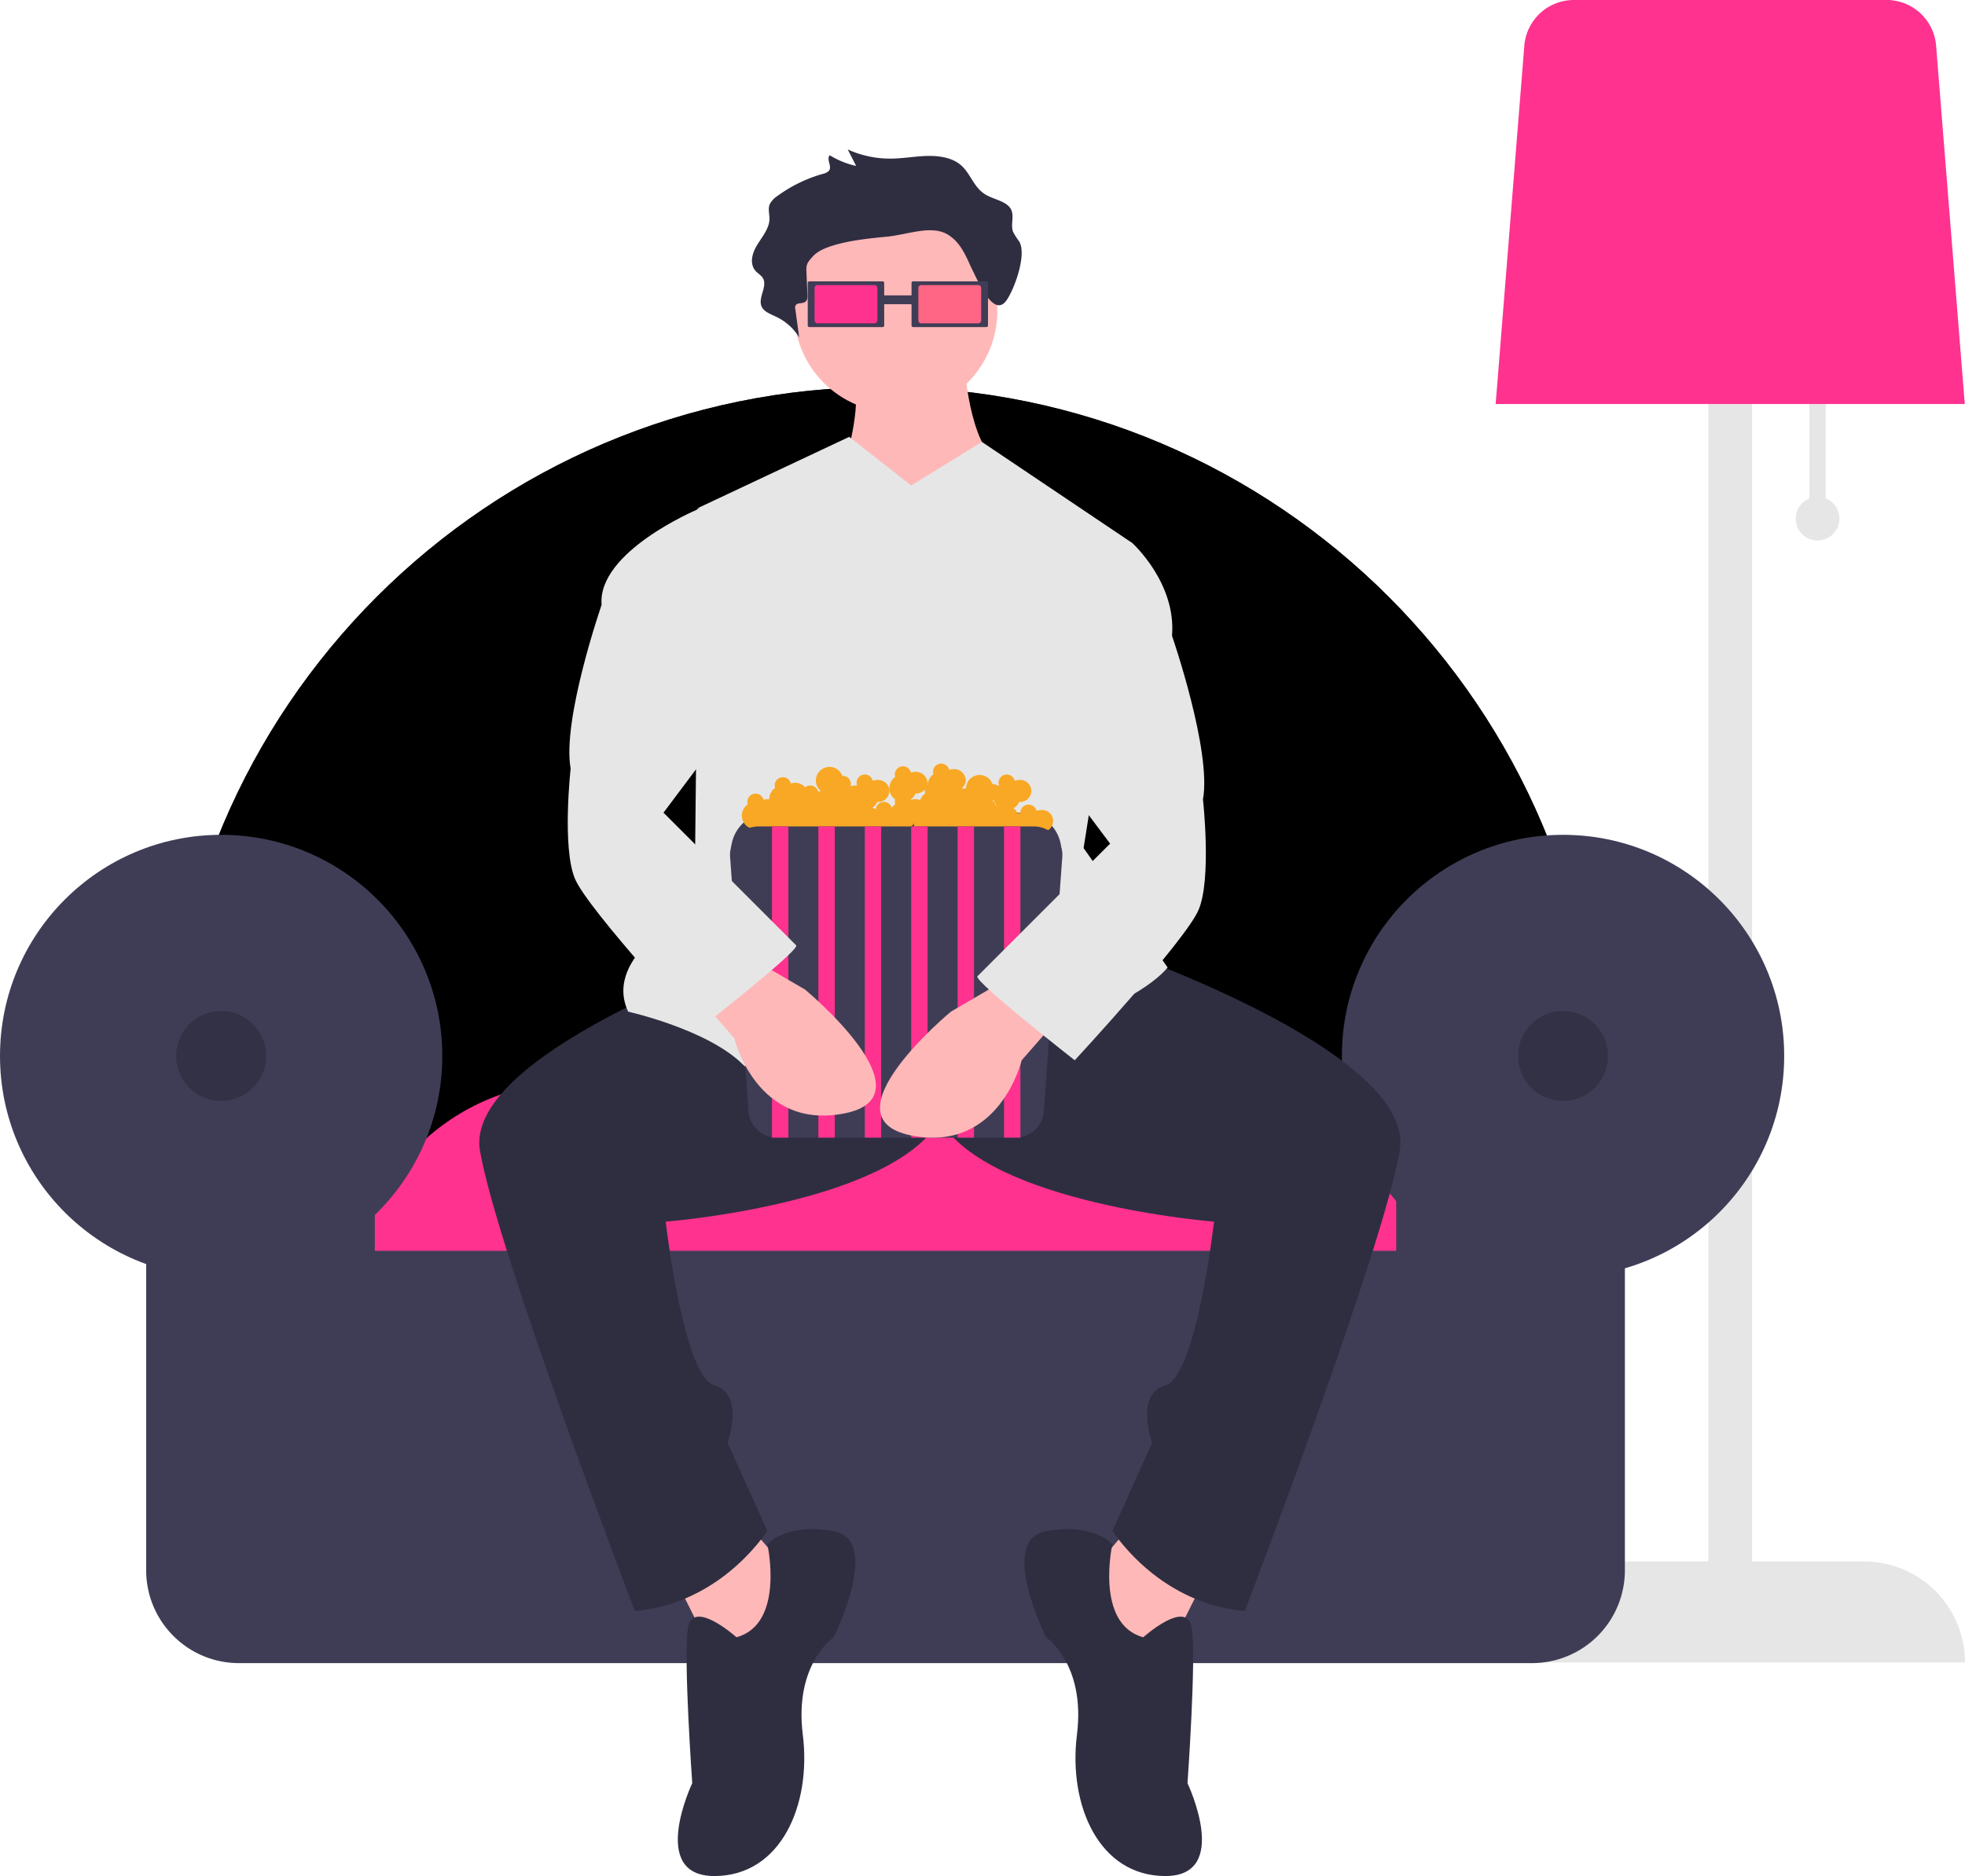 <svg xmlns="http://www.w3.org/2000/svg" xmlns:xlink="http://www.w3.org/1999/xlink" width="719.769" height="687.25" xmlns:v="https://vecta.io/nano"><path d="M668.769 182.587V144h-6v38.587a8 8 0 1 0 6 0zm14 389.413h-41V74h-16v498h-41a37 37 0 0 0-37 37h0 172 0a37 37 0 0 0-37-37z" fill="#e6e6e6"/><path d="M547.852 148h171.834L709.179 16.66A18.2 18.2 0 0 0 691.133 0H576.406a18.2 18.2 0 0 0-18.046 16.66z" fill="#ff328f"/><use xlink:href="#A" fill="#3f3d56"/><use xlink:href="#A" opacity=".2"/><path d="M129.072 476.071h403.632c-.798-44.176-36.811-79.584-80.994-79.633H210.066c-44.183.049-80.196 35.457-80.994 79.633z" fill="#ff328f"/><g fill="#3f3d56"><circle cx="81.006" cy="386.827" r="81.006"/><circle cx="572.533" cy="386.827" r="81.006"/><path d="M511.435 428.017v30.206H137.298v-30.206H53.546v147.222c0 18.784 15.227 34.011 34.011 34.011h473.619a34.01 34.01 0 0 0 34.011-34.011V428.017z"/></g><circle cx="81.006" cy="386.827" r="16.476" opacity=".2"/><circle cx="572.533" cy="386.827" r="16.476" opacity=".2"/><path d="M353.178 132.496s1.62 30.775 12.958 37.254 0 50.211 0 50.211l-53.451 1.62-3.239-51.831s6.479-21.056 3.239-30.775 40.493-6.479 40.493-6.479zm59.929 427.606l-19.436 22.676 30.775 29.155 16.197-32.394-27.536-19.437zm-137.676 0l19.437 22.676-30.775 29.155-16.197-32.394 27.535-19.437z" fill="#ffb8b8"/><g fill="#2f2e41"><path d="M402.579 345.489s116.62 38.873 110.141 76.127-56.69 168.451-56.69 168.451-27.535 0-48.592-29.155l14.577-32.394s-6.479-17.817 4.859-21.056 17.817-59.93 17.817-59.93-82.606-6.479-100.423-37.254l-32.394-77.746z"/><path d="M285.96 345.489s-116.62 38.873-110.141 76.127 56.69 168.451 56.69 168.451 27.535 0 48.592-29.155l-14.577-32.394s6.479-17.817-4.859-21.056-17.817-59.93-17.817-59.93 82.606-6.479 100.423-37.254l32.394-77.746zm132.816 254.296s16.197-14.577 17.817-3.239-1.62 56.69-1.62 56.69 16.197 34.014-8.099 34.014-35.634-25.915-32.394-51.831-11.338-35.634-11.338-35.634-17.817-35.634 0-38.873 24.296 4.859 24.296 4.859-6.479 29.155 11.338 34.014zm-149.014 0s-16.197-14.577-17.817-3.239 1.62 56.69 1.62 56.69-16.197 34.014 8.099 34.014 35.634-25.915 32.394-51.831 11.338-35.634 11.338-35.634 17.817-35.634 0-38.873-24.296 4.859-24.296 4.859 6.479 29.155-11.338 34.014z"/></g><circle cx="328.072" cy="113.87" r="37.254" fill="#ffb8b8"/><path d="M333.741 177.849l-22.676-17.817-55.07 25.915-1.62 147.394s-34.014 16.197-24.296 37.254c0 0 29.155 6.479 42.113 19.437s85.845-4.859 116.62-14.577 38.873-21.056 38.873-21.056l-30.775-43.732 17.817-111.761-55.064-37.021z" fill="#e6e6e6"/><path d="M373.363 88.514a32.73 32.73 0 0 1-2.221-3.447c-1.155-2.813.669-6.129-1.035-8.756-1.74-2.682-6.159-3.247-9.165-5.069-4.631-2.807-5.473-8.314-9.811-11.407-3.126-2.228-7.584-2.829-11.762-2.702s-8.299.882-12.478.965a37.62 37.62 0 0 1-16.377-3.349l3.083 6.031c-3.426-.747-6.699-2.073-9.678-3.923-1.364 1.691 1.131 4.259-.416 5.845a4.96 4.96 0 0 1-2.184 1.013 52.26 52.26 0 0 0-16.538 8.068 8.31 8.31 0 0 0-2.783 2.938c-.804 1.781-.091 3.748-.152 5.641-.111 3.441-2.737 6.441-4.601 9.541s-2.87 7.118-.106 9.749a25.18 25.18 0 0 1 1.932 1.703c2.77 3.267-2.133 8.052.23 11.519 1.026 1.505 3.129 2.267 4.957 3.156 3.501 1.637 6.447 4.262 8.474 7.553l-1.421-10.428a1.72 1.72 0 0 1 .283-1.519c.688-.701 2.129-.422 3.079-.886 1.045-.511 1.124-1.683 1.082-2.665l-.32-7.571c-.144-3.405-.184-3.857 2.324-6.605 1.752-1.92 4.507-3.078 7.275-3.93 6.325-1.947 13.128-2.62 19.853-3.278 7.809-.764 16.602-4.553 22.667-.53 4.964 3.293 6.615 8.706 9.007 13.507 2.15 4.315 7.668 17.02 12.262 10.143 2.885-4.319 7.297-16.497 4.541-21.306z" fill="#2f2e41"/><use xlink:href="#B" fill="#3f3d56"/><path d="M337.468 104.438a1.08 1.08 0 0 0-1.079 1.079v11.846a1.08 1.08 0 0 0 1.079 1.079h20.849a1.08 1.08 0 0 0 1.079-1.079v-11.846a1.08 1.08 0 0 0-1.079-1.079z" fill="#ff6584"/><g fill="#3f3d56"><path d="M320.784 108.201h13.986v3.239h-13.986z"/><use xlink:href="#B" x="-38.021"/></g><path d="M299.448 104.438a1.08 1.08 0 0 0-1.079 1.079v11.846a1.08 1.08 0 0 0 1.079 1.079h20.848a1.08 1.08 0 0 0 1.079-1.079v-11.846a1.08 1.08 0 0 0-1.079-1.079z" fill="#ff328f"/><path d="M281.769 297.75h93a14 14 0 0 1 14 14h0a0 0 0 0 1 0 0h-121a0 0 0 0 1 0 0h0a14 14 0 0 1 14-14z" fill="#3f3d56"/><path d="M381.269 296.75a4.96 4.96 0 0 0-1.599.272c-.365-1.469-1.77-2.435-3.273-2.25s-2.631 1.463-2.628 2.978c0 .015.004.029.004.044a5.14 5.14 0 0 0-1.103.229 3.01 3.01 0 0 0-1.483-1.911c.961-.531 1.721-1.363 2.164-2.369a4.02 4.02 0 1 0-.082-7.992 4.96 4.96 0 0 0-1.599.272 2.99 2.99 0 1 0-5.749 1.625c-.12.083-.231.177-.343.27a2.84 2.84 0 0 0-2.045-.681 4.98 4.98 0 0 0-9.683 1.551 5.12 5.12 0 0 0-1.18.235 3 3 0 0 0-.172-.494 3.76 3.76 0 0 0 1.272-2.779c-.146-2.343-2.156-4.13-4.5-4a4.96 4.96 0 0 0-1.599.272 2.99 2.99 0 1 0-5.749 1.625c-1.276.886-2.067 2.317-2.137 3.869l-.131.108c.075-.286.114-.579.116-.874-.146-2.343-2.156-4.13-4.5-4a4.96 4.96 0 0 0-1.599.272 2.99 2.99 0 1 0-5.749 1.625c-1.348.931-2.152 2.465-2.152 4.103s.804 3.171 2.152 4.103c-.202.581-.202 1.214 0 1.795a5.05 5.05 0 0 0-1.279 1.292 2.98 2.98 0 0 0-5.842.505 4.74 4.74 0 0 0-1.286-.519c.81-.535 1.448-1.293 1.837-2.182a4.02 4.02 0 1 0-.082-7.992 4.96 4.96 0 0 0-1.599.272 2.99 2.99 0 1 0-5.749 1.625c-.064.045-.122.097-.184.145l-.468-.042a4.96 4.96 0 0 0-1.599.272c-.019-.075-.05-.145-.074-.219a2.95 2.95 0 0 0-.643-2.546c-.601-.701-1.497-1.079-2.419-1.022-.714-1.988-2.601-3.312-4.713-3.307s-3.993 1.338-4.697 3.33-.08 4.211 1.56 5.543c-.344.039-.683.113-1.013.221a2.97 2.97 0 0 0-4.762-1.608c-.902-1.072-2.238-1.683-3.639-1.664a4.96 4.96 0 0 0-1.599.272 2.99 2.99 0 1 0-5.749 1.625 4.99 4.99 0 0 0-2.152 4.103c0 .015.004.03.005.045a4.15 4.15 0 0 0-2.104.227 2.99 2.99 0 1 0-5.749 1.625 4.98 4.98 0 0 0 3.936 8.97c.37 2.141 2.086 3.795 4.239 4.088a4.98 4.98 0 0 0 5.175-2.809 31.17 31.17 0 0 0 10.802-.487 4.98 4.98 0 0 0 9.278.333 4.89 4.89 0 0 0 2.097-.519c.931 1.645 2.713 2.621 4.6 2.519s3.554-1.264 4.302-3c2.295-.435 4.573.83 5.418 3.007a7.8 7.8 0 0 1 5.744-3.179c2.063.575 4.26-.264 5.415-2.068a5 5 0 0 0 9.423 3.239 4.89 4.89 0 0 0 2.097-.519c.931 1.645 2.713 2.621 4.6 2.519s3.554-1.264 4.302-3a4.89 4.89 0 0 0 2.097-.519 4.95 4.95 0 0 0 7.412 1.437 4.98 4.98 0 0 0 8.906 2.065 4.97 4.97 0 0 0 4.277.863c1.483-.387 2.703-1.438 3.307-2.846a4.02 4.02 0 1 0-.082-7.992zm-89.378-2.064l-.014.073-.108-.009a2.98 2.98 0 0 0-.446.045c.008-.018.02-.034.027-.052a4.98 4.98 0 0 0 .54-.057zm41.779-1.664c-.015-.058-.04-.112-.057-.169.764-.529 1.365-1.26 1.738-2.111a4.68 4.68 0 0 0 3.477-1.574 3.01 3.01 0 0 0-.059.582 2.94 2.94 0 0 0 .152.897 5.02 5.02 0 0 0-1.859 2.437 4.91 4.91 0 0 0-3.392-.062zm29.95.373l.002-.185a2.86 2.86 0 0 0 .381-.026 4.95 4.95 0 0 0 .953 1.765l-.286.074c-.162-.643-.53-1.215-1.05-1.627z" fill="#f9a825"/><path d="M277.843 302.75a10.44 10.44 0 0 0-10.427 11.002l6.771 93.115c.296 5.542 4.877 9.883 10.427 9.883h87.311c5.55.001 10.13-4.341 10.427-9.883l6.771-93.115a10.44 10.44 0 0 0-10.427-11.002z" fill="#3f3d56"/><path d="M282.769 302.75h6v114h-6zm17 0h6v114h-6zm17 0h6v114h-6zm17 0h6v114h-6zm17 0h6v114h-6zm17 0h6v114h-6z" fill="#ff328f"/><path d="M367.755 359.257l-19.437 11.338s-46.972 38.873-14.577 45.352 40.493-27.535 40.493-27.535l11.338-12.958zm-92.324-8.099l19.437 11.338s46.972 38.873 14.577 45.352-40.493-27.535-40.493-27.535l-11.338-12.958z" fill="#ffb8b8"/><path d="M393.671 197.285l21.056 1.62s16.197 14.577 14.577 34.014c0 0 14.577 42.113 11.338 59.93 0 0 3.239 29.155-1.62 40.493s-45.352 55.07-45.352 55.07-37.254-29.155-35.634-30.775l48.592-48.592-24.296-32.394zm-137.676-11.338l-.81.81s-36.444 15.387-34.824 34.824c0 0-14.577 42.113-11.338 59.93 0 0-3.239 29.155 1.62 40.493s45.352 55.07 45.352 55.07 37.254-29.155 35.634-30.775l-48.592-48.592 24.296-32.394z" fill="#e6e6e6"/><defs><path id="A" d="M61.098 457.536h524.479V403.99c0-144.599-117.641-262.239-262.239-262.239s-262.24 117.64-262.24 262.238z"/><path id="B" d="M334.468 103.063a.58.58 0 0 0-.579.579v15.597a.58.58 0 0 0 .579.579h26.85a.58.58 0 0 0 .579-.579v-15.597a.58.58 0 0 0-.579-.579z"/></defs></svg>